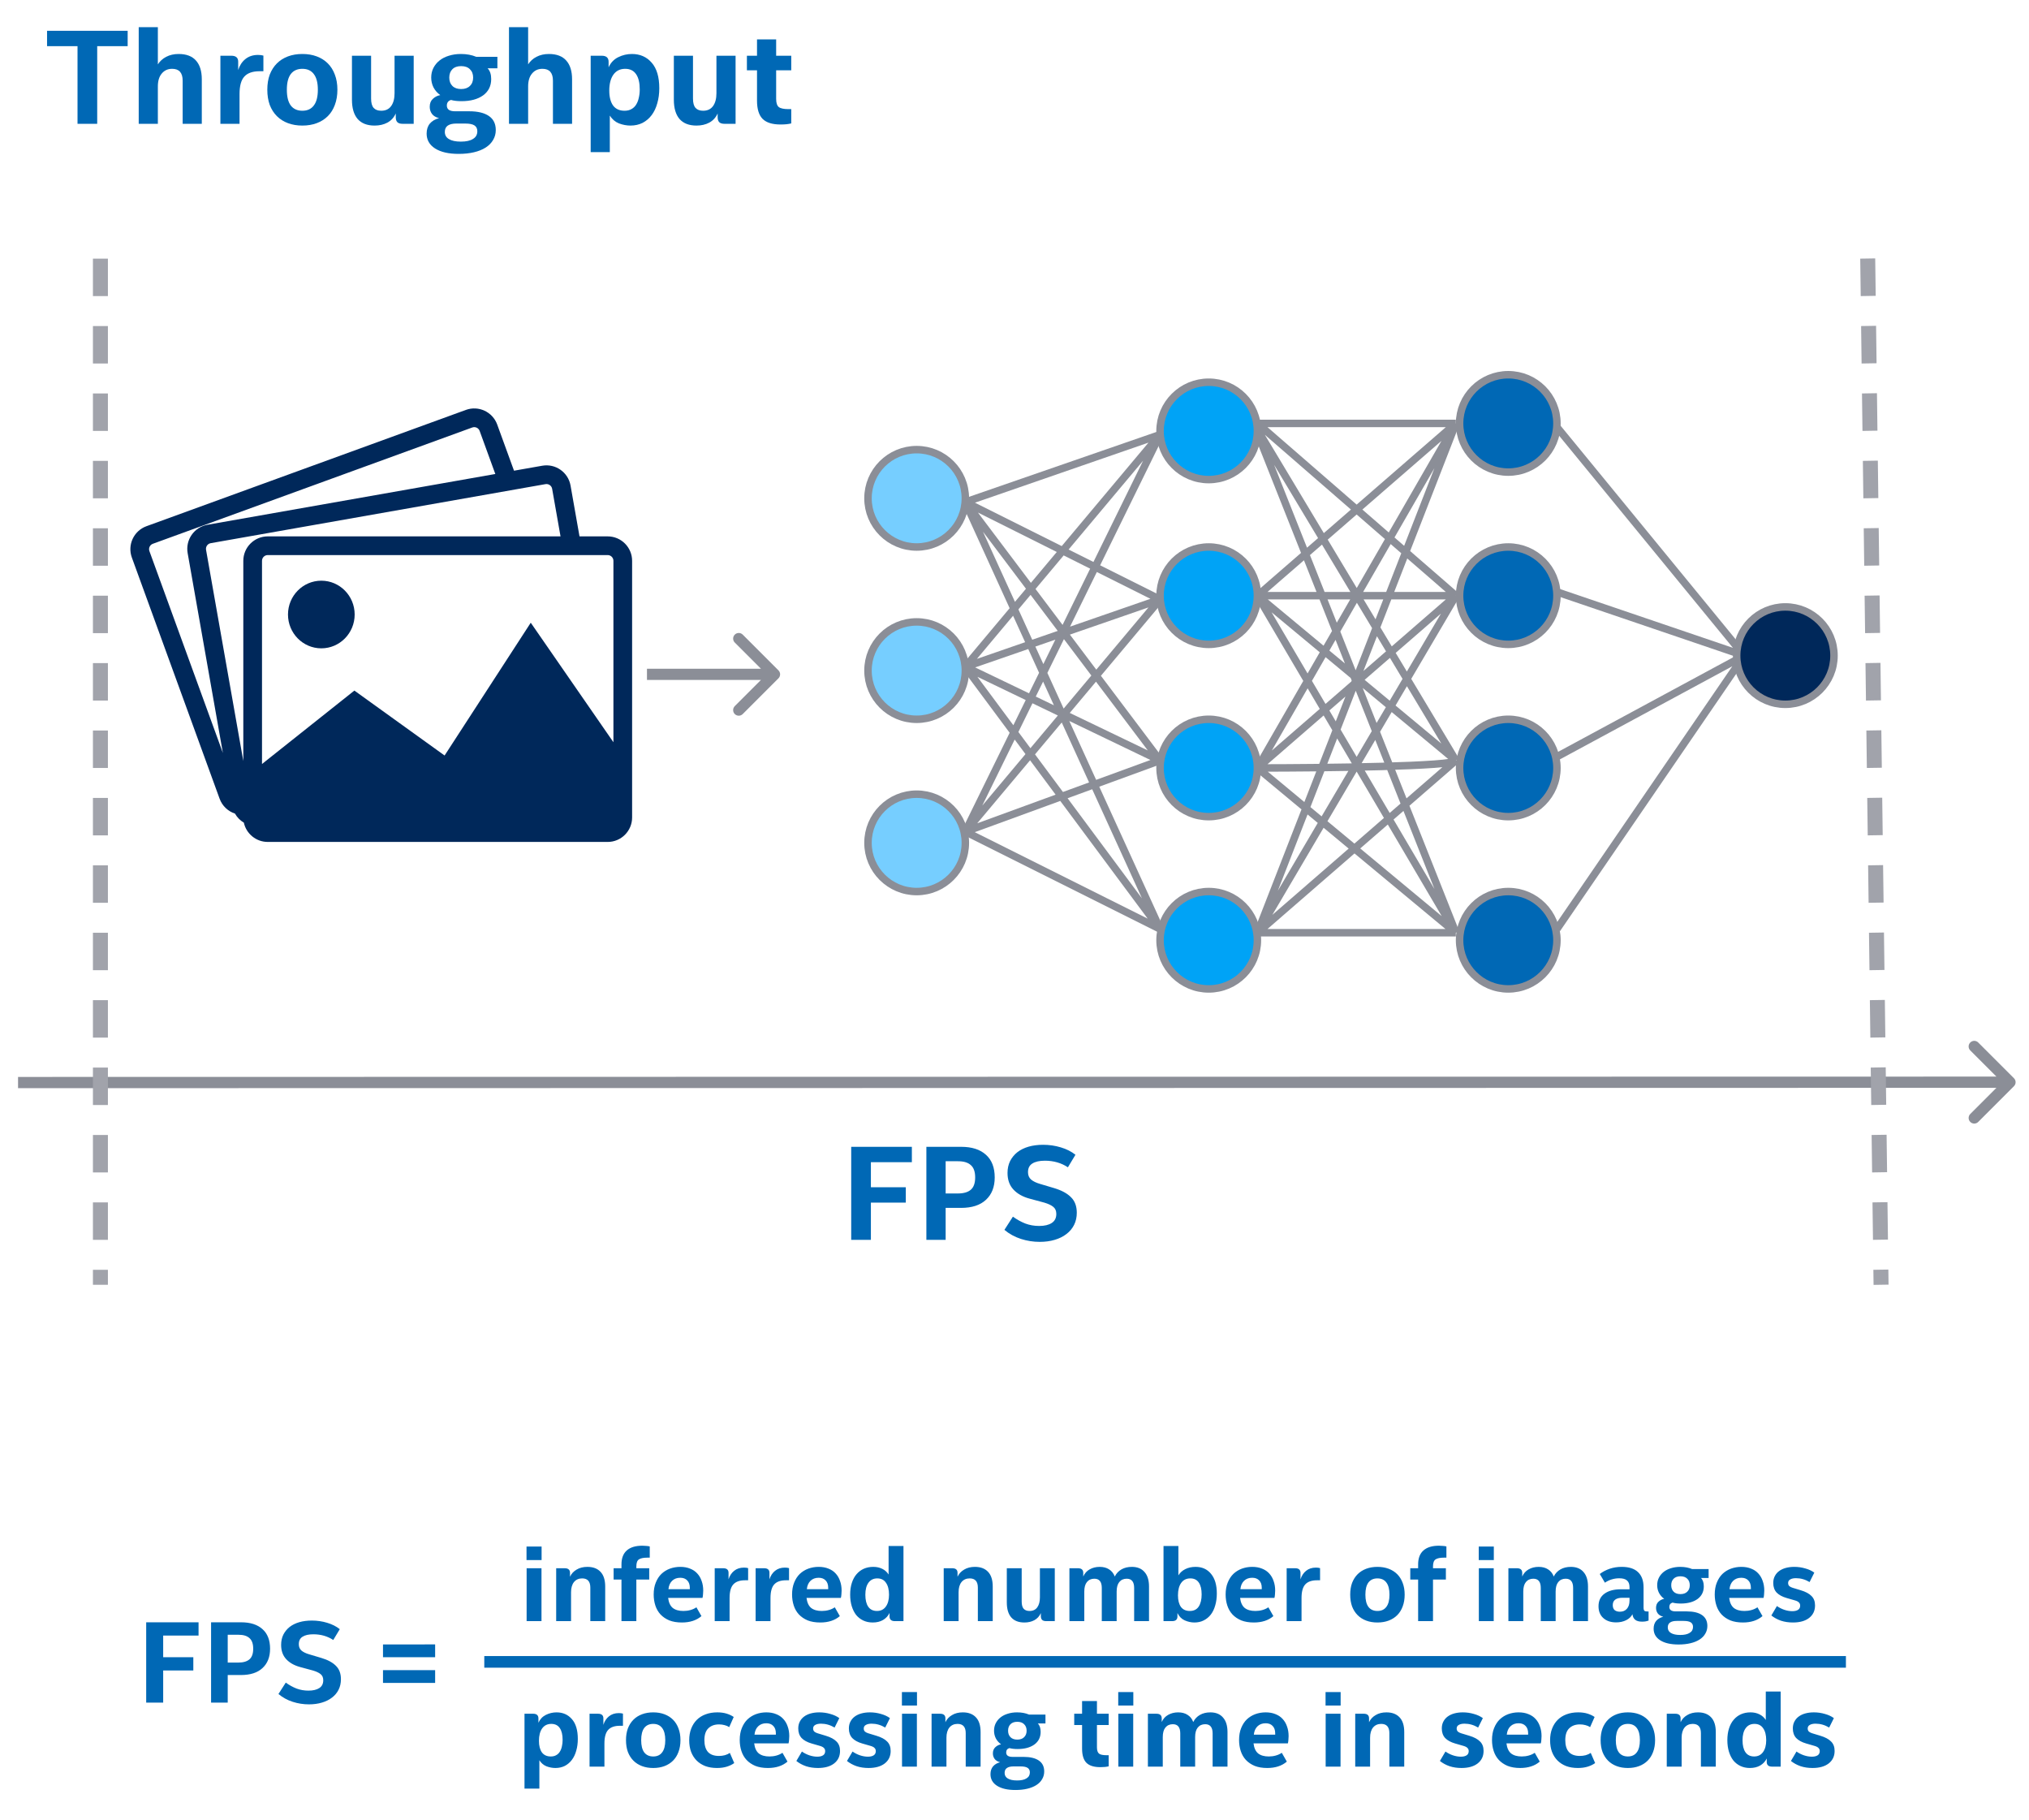 <?xml version="1.0" encoding="UTF-8" standalone="no"?>
<svg
   width="270.948"
   height="243.025"
   viewBox="0 0 270.948 243.025"
   version="1.1"
   xml:space="preserve"
   style="clip-rule:evenodd;fill-rule:evenodd"
   id="svg497"
   sodipodi:docname="THROUGHPUT.svg"
   inkscape:version="1.1.2 (b8e25be833, 2022-02-05)"
   xmlns:inkscape="http://www.inkscape.org/namespaces/inkscape"
   xmlns:sodipodi="http://sodipodi.sourceforge.net/DTD/sodipodi-0.dtd"
   xmlns="http://www.w3.org/2000/svg"
   xmlns:svg="http://www.w3.org/2000/svg"><defs
   id="defs501">
        
        <clipPath
   id="_clip1">
            <rect
   x="0"
   y="0"
   width="678"
   height="259"
   id="rect383" />
        </clipPath>
        
    
            
            
            
            
            
            
            
            
            
            
            
            
            
            
            
            
            
            
            
            
            
            
            
            
            
            
            
        </defs><sodipodi:namedview
   id="namedview499"
   pagecolor="#ffffff"
   bordercolor="#666666"
   borderopacity="1.0"
   inkscape:pageshadow="2"
   inkscape:pageopacity="0.0"
   inkscape:pagecheckerboard="0"
   showgrid="false"
   showguides="true"
   inkscape:guide-bbox="true"
   inkscape:zoom="1.3768127"
   inkscape:cx="222.97876"
   inkscape:cy="213.53666"
   inkscape:window-width="1920"
   inkscape:window-height="1137"
   inkscape:window-x="-8"
   inkscape:window-y="-8"
   inkscape:window-maximized="1"
   inkscape:current-layer="svg497" />
    
<rect
   style="fill:#ffffff;fill-opacity:1;stroke-width:1.004"
   id="rect6981"
   width="270.948"
   height="243.025"
   x="0"
   y="0" /><g
   id="g6819"
   transform="translate(-30.473,-2.47)"><g
     transform="matrix(1,0,0,1,-346.117,0)"
     id="g388">
                <path
   d="m 645.53,147.484 c 0.293,-0.293 0.293,-0.768 0,-1.061 l -4.774,-4.772 c -0.293,-0.293 -0.767,-0.292 -1.06,10e-4 -0.293,0.292 -0.293,0.767 0,1.06 l 4.243,4.242 -4.242,4.243 c -0.292,0.293 -0.292,0.768 10e-4,1.061 0.292,0.293 0.767,0.293 1.06,0 z M 379,147.75 645,147.704 v -1.5 l -266,0.046 z"
   style="fill:#8b8e97;fill-rule:nonzero"
   id="path386" />
            </g><g
     transform="matrix(1,0,0,1,-346.117,0)"
     id="g392">
                <path
   d="m 480.545,93.03 c 0.293,-0.293 0.293,-0.767 0,-1.06 l -4.773,-4.773 c -0.293,-0.293 -0.768,-0.293 -1.061,0 -0.292,0.293 -0.292,0.768 0,1.06 l 4.243,4.243 -4.243,4.243 c -0.292,0.293 -0.292,0.767 0,1.06 0.293,0.293 0.768,0.293 1.061,0 z m -17.56,0.22 h 17.03 v -1.5 h -17.03 z"
   style="fill:#8b8e97;fill-rule:nonzero"
   id="path390" />
            </g><g
     transform="matrix(1,0,0,1,-346.117,0)"
     id="g396">
                <path
   d="m 584.5,59.5 25,30.5 m 0,0 -25,-8.5 m 25,8.5 -25,13.5 m 25,-13.5 -25,36.5"
   style="fill:none;fill-rule:nonzero;stroke:#8b8e97;stroke-width:1px"
   id="path394" />
            </g><g
     transform="matrix(1,0,0,1,-346.117,0)"
     id="g400">
                <path
   d="M 571,59 H 544.509 L 571,82 m 0,-23 -26.491,68 M 571,59 544.509,105 M 571,59 544.509,82 M 571,82 H 544.509 M 571,82 544.509,127 M 571,82 544.509,105 m 0,-23 L 571,104 M 544.509,82 571,127 m 0,-23 c 0,0.8 -17.66,1 -26.491,1 M 571,104 544.509,127 M 571,104 544,59 571,127 M 544.509,105 571,127 m 0,0 h -26.491"
   style="fill:none;fill-rule:nonzero;stroke:#8b8e97;stroke-width:1px"
   id="path398" />
            </g><g
     transform="matrix(1,0,0,1,-346.117,0)"
     id="g404">
                <path
   d="m 531.5,60.5 -26,9 m 26,-9 -26,31 m 26,-31 -26,53 m 0,-44 26,13 m -26,-13 26,34.5 m -26,-34.5 26,57 m 0,-44 -26,9 m 26,-9 -26,31 m 0,-22 26,12.5 m -26,-12.5 26,35 m 0,-22.5 -26,9.5 m 0,0 26,13"
   style="fill:none;fill-rule:nonzero;stroke:#8b8e97;stroke-width:1px"
   id="path402" />
            </g><g
     transform="matrix(1,0,0,1,-346.117,0)"
     id="g408">
                <circle
   cx="499"
   cy="69"
   r="6.5"
   style="fill:#76ceff;stroke:#8b8e97;stroke-width:1px"
   id="circle406" />
            </g><g
     transform="matrix(1,0,0,1,-346.117,0)"
     id="g412">
                <circle
   cx="499"
   cy="92"
   r="6.5"
   style="fill:#76ceff;stroke:#8b8e97;stroke-width:1px"
   id="circle410" />
            </g><g
     transform="matrix(1,0,0,1,-346.117,0)"
     id="g416">
                <circle
   cx="499"
   cy="115"
   r="6.5"
   style="fill:#76ceff;stroke:#8b8e97;stroke-width:1px"
   id="circle414" />
            </g><g
     transform="matrix(1,0,0,1,-346.117,0)"
     id="g420">
                <circle
   cx="538"
   cy="128"
   r="6.5"
   style="fill:#00a3f6;stroke:#8b8e97;stroke-width:1px"
   id="circle418" />
            </g><g
     transform="matrix(1,0,0,1,-346.117,0)"
     id="g424">
                <circle
   cx="538"
   cy="105"
   r="6.5"
   style="fill:#00a3f6;stroke:#8b8e97;stroke-width:1px"
   id="circle422" />
            </g><g
     transform="matrix(1,0,0,1,-346.117,0)"
     id="g428">
                <circle
   cx="538"
   cy="82"
   r="6.5"
   style="fill:#00a3f6;stroke:#8b8e97;stroke-width:1px"
   id="circle426" />
            </g><g
     transform="matrix(1,0,0,1,-346.117,0)"
     id="g432">
                <circle
   cx="538"
   cy="60"
   r="6.5"
   style="fill:#00a3f6;stroke:#8b8e97;stroke-width:1px"
   id="circle430" />
            </g><g
     transform="matrix(1,0,0,1,-346.117,0)"
     id="g436">
                <circle
   cx="578"
   cy="59"
   r="6.5"
   style="fill:#0068b5;stroke:#8b8e97;stroke-width:1px"
   id="circle434" />
            </g><g
     transform="matrix(1,0,0,1,-346.117,0)"
     id="g440">
                <circle
   cx="578"
   cy="82"
   r="6.5"
   style="fill:#0068b5;stroke:#8b8e97;stroke-width:1px"
   id="circle438" />
            </g><g
     transform="matrix(1,0,0,1,-346.117,0)"
     id="g444">
                <circle
   cx="578"
   cy="105"
   r="6.5"
   style="fill:#0068b5;stroke:#8b8e97;stroke-width:1px"
   id="circle442" />
            </g><g
     transform="matrix(1,0,0,1,-346.117,0)"
     id="g448">
                <circle
   cx="578"
   cy="128"
   r="6.5"
   style="fill:#0068b5;stroke:#8b8e97;stroke-width:1px"
   id="circle446" />
            </g><g
     transform="matrix(1,0,0,1,-346.117,0)"
     id="g452">
                <circle
   cx="615"
   cy="90"
   r="6.5"
   style="fill:#00285a;stroke:#8b8e97;stroke-width:1px"
   id="circle450" />
            </g><g
     transform="matrix(1,0,0,1,-346.117,0)"
     id="g456">
                <path
   d="M 390,37 V 174"
   style="fill:none;fill-rule:nonzero;stroke:#a1a3ab;stroke-width:2px;stroke-dasharray:5, 4"
   id="path454" />
            </g><g
     transform="matrix(0.013,1,-1,0.016,278.884,37)"
     id="g460">
                <path
   d="M 0,-1 H 137.013"
   style="fill:none;fill-rule:nonzero;stroke:#a1a3ab;stroke-width:2px;stroke-dasharray:5, 4"
   id="path458" />
            </g><g
     transform="matrix(1,0,0,1,-346.117,0)"
     id="g464">
                <path
   d="M 492.887,163.032 V 168 h -2.628 v -12.42 h 8.1 v 2.052 h -5.472 v 3.348 h 4.662 v 2.052 z m 9.983,0.702 V 168 h -2.574 v -12.42 h 4.644 c 1.428,0 2.532,0.354 3.312,1.062 0.78,0.696 1.17,1.704 1.17,3.024 0,1.272 -0.39,2.268 -1.17,2.988 -0.768,0.72 -1.878,1.08 -3.33,1.08 z m 0,-6.228 v 4.302 h 1.638 c 0.768,0 1.344,-0.168 1.728,-0.504 0.384,-0.336 0.576,-0.882 0.576,-1.638 0,-0.756 -0.192,-1.302 -0.576,-1.638 -0.372,-0.348 -0.942,-0.522 -1.71,-0.522 z m 13.247,-0.072 c -0.72,0 -1.278,0.126 -1.674,0.378 -0.384,0.24 -0.576,0.624 -0.576,1.152 0,0.42 0.138,0.75 0.414,0.99 0.288,0.24 0.684,0.432 1.188,0.576 l 1.872,0.558 c 1.008,0.3 1.764,0.708 2.268,1.224 0.516,0.504 0.774,1.194 0.774,2.07 0,0.6 -0.12,1.14 -0.36,1.62 -0.24,0.48 -0.582,0.888 -1.026,1.224 -0.432,0.336 -0.954,0.594 -1.566,0.774 -0.6,0.18 -1.266,0.27 -1.998,0.27 -0.864,0 -1.704,-0.132 -2.52,-0.396 -0.816,-0.264 -1.548,-0.666 -2.196,-1.206 l 1.134,-1.764 c 0.528,0.384 1.08,0.69 1.656,0.918 0.576,0.216 1.194,0.324 1.854,0.324 0.708,0 1.266,-0.132 1.674,-0.396 0.408,-0.264 0.612,-0.666 0.612,-1.206 0,-0.42 -0.138,-0.738 -0.414,-0.954 -0.264,-0.216 -0.66,-0.402 -1.188,-0.558 l -1.998,-0.54 c -0.912,-0.252 -1.626,-0.66 -2.142,-1.224 -0.516,-0.564 -0.774,-1.296 -0.774,-2.196 0,-0.588 0.114,-1.116 0.342,-1.584 0.24,-0.468 0.564,-0.864 0.972,-1.188 0.42,-0.324 0.918,-0.57 1.494,-0.738 0.588,-0.168 1.236,-0.252 1.944,-0.252 0.816,0 1.602,0.114 2.358,0.342 0.768,0.228 1.422,0.558 1.962,0.99 l -1.008,1.674 c -0.888,-0.588 -1.914,-0.882 -3.078,-0.882 z"
   style="fill:#0068b5;fill-rule:nonzero"
   id="path462" />
            </g><g
     transform="matrix(0.777,0,0,0.777,-226.806,44.858)"
     id="g472">
                <path
   d="M 359.163,232.48 V 238 h -2.92 v -13.8 h 9 v 2.28 h -6.08 v 3.72 h 5.18 v 2.28 z m 11.092,0.78 V 238 h -2.86 v -13.8 h 5.16 c 1.587,0 2.813,0.393 3.68,1.18 0.867,0.773 1.3,1.893 1.3,3.36 0,1.413 -0.433,2.52 -1.3,3.32 -0.853,0.8 -2.087,1.2 -3.7,1.2 z m 0,-6.92 v 4.78 h 1.82 c 0.853,0 1.493,-0.187 1.92,-0.56 0.427,-0.373 0.64,-0.98 0.64,-1.82 0,-0.84 -0.213,-1.447 -0.64,-1.82 -0.413,-0.387 -1.047,-0.58 -1.9,-0.58 z m 14.718,-0.08 c -0.8,0 -1.42,0.14 -1.86,0.42 -0.427,0.267 -0.64,0.693 -0.64,1.28 0,0.467 0.153,0.833 0.46,1.1 0.32,0.267 0.76,0.48 1.32,0.64 l 2.08,0.62 c 1.12,0.333 1.96,0.787 2.52,1.36 0.573,0.56 0.86,1.327 0.86,2.3 0,0.667 -0.133,1.267 -0.4,1.8 -0.267,0.533 -0.647,0.987 -1.14,1.36 -0.48,0.373 -1.06,0.66 -1.74,0.86 -0.667,0.2 -1.407,0.3 -2.22,0.3 -0.96,0 -1.893,-0.147 -2.8,-0.44 -0.907,-0.293 -1.72,-0.74 -2.44,-1.34 l 1.26,-1.96 c 0.587,0.427 1.2,0.767 1.84,1.02 0.64,0.24 1.327,0.36 2.06,0.36 0.787,0 1.407,-0.147 1.86,-0.44 0.453,-0.293 0.68,-0.74 0.68,-1.34 0,-0.467 -0.153,-0.82 -0.46,-1.06 -0.293,-0.24 -0.733,-0.447 -1.32,-0.62 l -2.22,-0.6 c -1.013,-0.28 -1.807,-0.733 -2.38,-1.36 -0.573,-0.627 -0.86,-1.44 -0.86,-2.44 0,-0.653 0.127,-1.24 0.38,-1.76 0.267,-0.52 0.627,-0.96 1.08,-1.32 0.467,-0.36 1.02,-0.633 1.66,-0.82 0.653,-0.187 1.373,-0.28 2.16,-0.28 0.907,0 1.78,0.127 2.62,0.38 0.853,0.253 1.58,0.62 2.18,1.1 l -1.12,1.86 c -0.987,-0.653 -2.127,-0.98 -3.42,-0.98 z m 20.929,1.74 v 2.2 h -8.96 V 228 Z m 0,4.42 v 2.2 h -8.96 v -2.2 z"
   style="fill:#0068b5;fill-rule:nonzero"
   id="path470" />
            </g><g
     transform="matrix(0.777,0,0,0.777,-238.806,44.858)"
     id="g476">
                <path
   d="m 439.625,224 h -2.556 v -9.09 h 2.556 z m -2.574,-12.816 h 2.592 v 2.322 h -2.592 z m 5.098,3.726 h 1.458 c 0.612,0 0.918,0.264 0.918,0.792 v 0.666 c 0.24,-0.516 0.618,-0.924 1.134,-1.224 0.516,-0.312 1.134,-0.468 1.854,-0.468 0.972,0 1.722,0.282 2.25,0.846 0.54,0.564 0.81,1.41 0.81,2.538 V 224 h -2.556 v -5.76 c 0,-1.056 -0.468,-1.584 -1.404,-1.584 -0.588,0 -1.056,0.21 -1.404,0.63 -0.336,0.42 -0.504,1.002 -0.504,1.746 V 224 h -2.556 z m 16.082,-1.818 h -0.414 c -0.672,0 -1.158,0.102 -1.458,0.306 -0.288,0.192 -0.432,0.594 -0.432,1.206 v 0.306 h 2.214 v 1.944 h -2.214 V 224 h -2.556 v -7.146 h -1.35 v -1.944 h 1.35 v -0.666 c 0,-1.056 0.306,-1.854 0.918,-2.394 0.612,-0.54 1.5,-0.81 2.664,-0.81 0.204,0 0.426,0.012 0.666,0.036 0.24,0.012 0.444,0.042 0.612,0.09 z m 3.159,6.912 c 0.096,0.792 0.36,1.368 0.792,1.728 0.444,0.348 1.056,0.522 1.836,0.522 0.42,0 0.822,-0.054 1.206,-0.162 0.384,-0.108 0.726,-0.264 1.026,-0.468 l 0.864,1.512 c -0.852,0.732 -1.974,1.098 -3.366,1.098 -0.828,0 -1.548,-0.12 -2.16,-0.36 -0.6,-0.252 -1.104,-0.594 -1.512,-1.026 -0.396,-0.432 -0.69,-0.942 -0.882,-1.53 -0.192,-0.588 -0.288,-1.218 -0.288,-1.89 0,-0.78 0.12,-1.464 0.36,-2.052 0.24,-0.6 0.564,-1.098 0.972,-1.494 0.42,-0.396 0.906,-0.696 1.458,-0.9 0.564,-0.204 1.158,-0.306 1.782,-0.306 0.636,0 1.2,0.102 1.692,0.306 0.492,0.192 0.9,0.468 1.224,0.828 0.336,0.36 0.588,0.792 0.756,1.296 0.18,0.492 0.27,1.044 0.27,1.656 0,0.204 -0.012,0.42 -0.036,0.648 -0.012,0.216 -0.042,0.414 -0.09,0.594 z m 2.088,-3.456 c -0.576,0 -1.044,0.174 -1.404,0.522 -0.36,0.348 -0.57,0.828 -0.63,1.44 h 3.672 v -0.234 c 0,-0.552 -0.15,-0.978 -0.45,-1.278 -0.288,-0.3 -0.684,-0.45 -1.188,-0.45 z m 5.917,-1.638 h 1.458 c 0.612,0 0.918,0.264 0.918,0.792 v 1.116 c 0.192,-0.612 0.51,-1.098 0.954,-1.458 0.456,-0.372 1.02,-0.558 1.692,-0.558 0.276,0 0.516,0.03 0.72,0.09 v 2.088 h -0.522 c -0.912,0 -1.584,0.234 -2.016,0.702 -0.432,0.468 -0.648,1.248 -0.648,2.34 V 224 h -2.556 z m 7.031,0 h 1.458 c 0.612,0 0.918,0.264 0.918,0.792 v 1.116 c 0.192,-0.612 0.51,-1.098 0.954,-1.458 0.456,-0.372 1.02,-0.558 1.692,-0.558 0.276,0 0.516,0.03 0.72,0.09 v 2.088 h -0.522 c -0.912,0 -1.584,0.234 -2.016,0.702 -0.432,0.468 -0.648,1.248 -0.648,2.34 V 224 h -2.556 z m 8.748,5.094 c 0.096,0.792 0.36,1.368 0.792,1.728 0.444,0.348 1.056,0.522 1.836,0.522 0.42,0 0.822,-0.054 1.206,-0.162 0.384,-0.108 0.726,-0.264 1.026,-0.468 l 0.864,1.512 c -0.852,0.732 -1.974,1.098 -3.366,1.098 -0.828,0 -1.548,-0.12 -2.16,-0.36 -0.6,-0.252 -1.104,-0.594 -1.512,-1.026 -0.396,-0.432 -0.69,-0.942 -0.882,-1.53 -0.192,-0.588 -0.288,-1.218 -0.288,-1.89 0,-0.78 0.12,-1.464 0.36,-2.052 0.24,-0.6 0.564,-1.098 0.972,-1.494 0.42,-0.396 0.906,-0.696 1.458,-0.9 0.564,-0.204 1.158,-0.306 1.782,-0.306 0.636,0 1.2,0.102 1.692,0.306 0.492,0.192 0.9,0.468 1.224,0.828 0.336,0.36 0.588,0.792 0.756,1.296 0.18,0.492 0.27,1.044 0.27,1.656 0,0.204 -0.012,0.42 -0.036,0.648 -0.012,0.216 -0.042,0.414 -0.09,0.594 z m 2.088,-3.456 c -0.576,0 -1.044,0.174 -1.404,0.522 -0.36,0.348 -0.57,0.828 -0.63,1.44 h 3.672 v -0.234 c 0,-0.552 -0.15,-0.978 -0.45,-1.278 -0.288,-0.3 -0.684,-0.45 -1.188,-0.45 z M 501.836,224 h -1.476 c -0.612,0 -0.918,-0.27 -0.918,-0.81 v -0.594 c -0.24,0.504 -0.612,0.906 -1.116,1.206 -0.492,0.288 -1.086,0.432 -1.782,0.432 -0.6,0 -1.14,-0.114 -1.62,-0.342 -0.48,-0.228 -0.888,-0.546 -1.224,-0.954 -0.324,-0.42 -0.576,-0.924 -0.756,-1.512 -0.18,-0.588 -0.27,-1.248 -0.27,-1.98 0,-0.756 0.096,-1.428 0.288,-2.016 0.192,-0.6 0.462,-1.098 0.81,-1.494 0.348,-0.408 0.762,-0.72 1.242,-0.936 0.492,-0.216 1.038,-0.324 1.638,-0.324 0.576,0 1.092,0.114 1.548,0.342 0.456,0.228 0.816,0.552 1.08,0.972 v -4.896 h 2.556 z m -2.484,-4.536 c 0,-0.876 -0.174,-1.56 -0.522,-2.052 -0.336,-0.504 -0.834,-0.756 -1.494,-0.756 -0.648,0 -1.152,0.246 -1.512,0.738 -0.36,0.492 -0.54,1.182 -0.54,2.07 0,0.9 0.168,1.59 0.504,2.07 0.336,0.48 0.834,0.72 1.494,0.72 0.648,0 1.152,-0.246 1.512,-0.738 0.372,-0.504 0.558,-1.188 0.558,-2.052 z m 9.4,-4.554 h 1.458 c 0.612,0 0.918,0.264 0.918,0.792 v 0.666 c 0.24,-0.516 0.618,-0.924 1.134,-1.224 0.516,-0.312 1.134,-0.468 1.854,-0.468 0.972,0 1.722,0.282 2.25,0.846 0.54,0.564 0.81,1.41 0.81,2.538 V 224 h -2.556 v -5.76 c 0,-1.056 -0.468,-1.584 -1.404,-1.584 -0.588,0 -1.056,0.21 -1.404,0.63 -0.336,0.42 -0.504,1.002 -0.504,1.746 V 224 h -2.556 z M 527.84,224 h -1.458 c -0.336,0 -0.576,-0.072 -0.72,-0.216 -0.144,-0.144 -0.216,-0.366 -0.216,-0.666 v -0.504 c -0.24,0.54 -0.612,0.948 -1.116,1.224 -0.492,0.264 -1.062,0.396 -1.71,0.396 -0.996,0 -1.752,-0.294 -2.268,-0.882 -0.504,-0.588 -0.756,-1.446 -0.756,-2.574 v -5.868 h 2.556 v 5.706 c 0,0.588 0.114,1.008 0.342,1.26 0.228,0.252 0.564,0.378 1.008,0.378 0.588,0 1.032,-0.21 1.332,-0.63 0.3,-0.42 0.45,-0.99 0.45,-1.71 v -5.004 h 2.556 z m 10.634,0 h -2.556 v -5.706 c 0,-1.056 -0.426,-1.584 -1.278,-1.584 -0.54,0 -0.966,0.192 -1.278,0.576 -0.3,0.372 -0.45,0.918 -0.45,1.638 V 224 h -2.556 v -9.09 h 1.458 c 0.612,0 0.918,0.264 0.918,0.792 v 0.63 c 0.24,-0.54 0.606,-0.948 1.098,-1.224 0.504,-0.288 1.08,-0.432 1.728,-0.432 0.648,0 1.188,0.144 1.62,0.432 0.444,0.276 0.768,0.684 0.972,1.224 0.264,-0.528 0.648,-0.936 1.152,-1.224 0.504,-0.288 1.098,-0.432 1.782,-0.432 0.948,0 1.674,0.294 2.178,0.882 0.516,0.576 0.774,1.41 0.774,2.502 V 224 h -2.556 v -5.706 c 0,-1.056 -0.426,-1.584 -1.278,-1.584 -0.54,0 -0.966,0.192 -1.278,0.576 -0.3,0.372 -0.45,0.918 -0.45,1.638 z m 8.054,-12.906 h 2.556 v 5.04 c 0.288,-0.468 0.69,-0.828 1.206,-1.08 0.516,-0.252 1.098,-0.378 1.746,-0.378 1.128,0 2.016,0.402 2.664,1.206 0.66,0.792 0.99,1.914 0.99,3.366 0,0.744 -0.09,1.422 -0.27,2.034 -0.168,0.612 -0.42,1.14 -0.756,1.584 -0.336,0.432 -0.744,0.768 -1.224,1.008 -0.468,0.24 -1.002,0.36 -1.602,0.36 -0.552,0 -1.104,-0.12 -1.656,-0.36 -0.54,-0.24 -0.96,-0.66 -1.26,-1.26 v 0.576 c 0,0.54 -0.306,0.81 -0.918,0.81 h -1.476 z m 2.484,8.478 c 0,0.84 0.168,1.5 0.504,1.98 0.348,0.468 0.858,0.702 1.53,0.702 0.684,0 1.194,-0.252 1.53,-0.756 0.336,-0.516 0.504,-1.212 0.504,-2.088 0,-0.888 -0.162,-1.566 -0.486,-2.034 -0.324,-0.48 -0.81,-0.72 -1.458,-0.72 -0.684,0 -1.212,0.264 -1.584,0.792 -0.36,0.516 -0.54,1.224 -0.54,2.124 z m 10.675,0.432 c 0.096,0.792 0.36,1.368 0.792,1.728 0.444,0.348 1.056,0.522 1.836,0.522 0.42,0 0.822,-0.054 1.206,-0.162 0.384,-0.108 0.726,-0.264 1.026,-0.468 l 0.864,1.512 c -0.852,0.732 -1.974,1.098 -3.366,1.098 -0.828,0 -1.548,-0.12 -2.16,-0.36 -0.6,-0.252 -1.104,-0.594 -1.512,-1.026 -0.396,-0.432 -0.69,-0.942 -0.882,-1.53 -0.192,-0.588 -0.288,-1.218 -0.288,-1.89 0,-0.78 0.12,-1.464 0.36,-2.052 0.24,-0.6 0.564,-1.098 0.972,-1.494 0.42,-0.396 0.906,-0.696 1.458,-0.9 0.564,-0.204 1.158,-0.306 1.782,-0.306 0.636,0 1.2,0.102 1.692,0.306 0.492,0.192 0.9,0.468 1.224,0.828 0.336,0.36 0.588,0.792 0.756,1.296 0.18,0.492 0.27,1.044 0.27,1.656 0,0.204 -0.012,0.42 -0.036,0.648 -0.012,0.216 -0.042,0.414 -0.09,0.594 z m 2.088,-3.456 c -0.576,0 -1.044,0.174 -1.404,0.522 -0.36,0.348 -0.57,0.828 -0.63,1.44 h 3.672 v -0.234 c 0,-0.552 -0.15,-0.978 -0.45,-1.278 -0.288,-0.3 -0.684,-0.45 -1.188,-0.45 z m 5.917,-1.638 h 1.458 c 0.612,0 0.918,0.264 0.918,0.792 v 1.116 c 0.192,-0.612 0.51,-1.098 0.954,-1.458 0.456,-0.372 1.02,-0.558 1.692,-0.558 0.276,0 0.516,0.03 0.72,0.09 v 2.088 h -0.522 c -0.912,0 -1.584,0.234 -2.016,0.702 -0.432,0.468 -0.648,1.248 -0.648,2.34 V 224 h -2.556 z m 20.281,4.536 c 0,0.756 -0.114,1.434 -0.342,2.034 -0.216,0.588 -0.528,1.086 -0.936,1.494 -0.408,0.408 -0.9,0.72 -1.476,0.936 -0.576,0.216 -1.218,0.324 -1.926,0.324 -0.708,0 -1.35,-0.108 -1.926,-0.324 -0.576,-0.216 -1.068,-0.528 -1.476,-0.936 -0.408,-0.408 -0.726,-0.906 -0.954,-1.494 -0.216,-0.6 -0.324,-1.278 -0.324,-2.034 0,-0.756 0.108,-1.428 0.324,-2.016 0.228,-0.588 0.546,-1.086 0.954,-1.494 0.408,-0.408 0.9,-0.72 1.476,-0.936 0.576,-0.216 1.218,-0.324 1.926,-0.324 0.708,0 1.35,0.108 1.926,0.324 0.576,0.216 1.068,0.528 1.476,0.936 0.408,0.408 0.72,0.906 0.936,1.494 0.228,0.588 0.342,1.26 0.342,2.016 z m -2.61,0 c 0,-0.924 -0.18,-1.62 -0.54,-2.088 -0.348,-0.468 -0.858,-0.702 -1.53,-0.702 -0.672,0 -1.188,0.234 -1.548,0.702 -0.348,0.468 -0.522,1.164 -0.522,2.088 0,0.936 0.174,1.638 0.522,2.106 0.36,0.468 0.876,0.702 1.548,0.702 0.672,0 1.182,-0.234 1.53,-0.702 0.36,-0.468 0.54,-1.17 0.54,-2.106 z m 9.784,-6.354 h -0.414 c -0.672,0 -1.158,0.102 -1.458,0.306 -0.288,0.192 -0.432,0.594 -0.432,1.206 v 0.306 h 2.214 v 1.944 h -2.214 V 224 h -2.556 v -7.146 h -1.35 v -1.944 h 1.35 v -0.666 c 0,-1.056 0.306,-1.854 0.918,-2.394 0.612,-0.54 1.5,-0.81 2.664,-0.81 0.204,0 0.426,0.012 0.666,0.036 0.24,0.012 0.444,0.042 0.612,0.09 z m 8.13,10.908 h -2.556 v -9.09 h 2.556 z m -2.574,-12.816 h 2.592 v 2.322 h -2.592 z M 613.919,224 h -2.556 v -5.706 c 0,-1.056 -0.426,-1.584 -1.278,-1.584 -0.54,0 -0.966,0.192 -1.278,0.576 -0.3,0.372 -0.45,0.918 -0.45,1.638 V 224 h -2.556 v -9.09 h 1.458 c 0.612,0 0.918,0.264 0.918,0.792 v 0.63 c 0.24,-0.54 0.606,-0.948 1.098,-1.224 0.504,-0.288 1.08,-0.432 1.728,-0.432 0.648,0 1.188,0.144 1.62,0.432 0.444,0.276 0.768,0.684 0.972,1.224 0.264,-0.528 0.648,-0.936 1.152,-1.224 0.504,-0.288 1.098,-0.432 1.782,-0.432 0.948,0 1.674,0.294 2.178,0.882 0.516,0.576 0.774,1.41 0.774,2.502 V 224 h -2.556 v -5.706 c 0,-1.056 -0.426,-1.584 -1.278,-1.584 -0.54,0 -0.966,0.192 -1.278,0.576 -0.3,0.372 -0.45,0.918 -0.45,1.638 z m 7.37,-2.556 c 0,-0.948 0.342,-1.668 1.026,-2.16 0.684,-0.504 1.626,-0.756 2.826,-0.756 h 1.476 v -0.36 c 0,-0.528 -0.144,-0.912 -0.432,-1.152 -0.276,-0.252 -0.72,-0.378 -1.332,-0.378 -0.456,0 -0.894,0.066 -1.314,0.198 -0.42,0.132 -0.804,0.318 -1.152,0.558 l -0.882,-1.494 c 0.504,-0.384 1.074,-0.684 1.71,-0.9 0.636,-0.216 1.32,-0.324 2.052,-0.324 1.248,0 2.184,0.3 2.808,0.9 0.636,0.6 0.954,1.464 0.954,2.592 v 3.492 c 0,0.276 0.048,0.462 0.144,0.558 0.096,0.084 0.27,0.126 0.522,0.126 h 0.198 v 1.566 c -0.132,0.048 -0.288,0.09 -0.468,0.126 -0.18,0.036 -0.396,0.054 -0.648,0.054 -0.528,0 -0.924,-0.108 -1.188,-0.324 -0.264,-0.216 -0.42,-0.534 -0.468,-0.954 -0.216,0.432 -0.576,0.774 -1.08,1.026 -0.504,0.252 -1.08,0.378 -1.728,0.378 -0.912,0 -1.644,-0.246 -2.196,-0.738 -0.552,-0.492 -0.828,-1.17 -0.828,-2.034 z m 3.672,0.936 c 0.516,0 0.918,-0.168 1.206,-0.504 0.3,-0.336 0.45,-0.81 0.45,-1.422 v -0.468 h -1.242 c -0.528,0 -0.936,0.108 -1.224,0.324 -0.276,0.204 -0.414,0.516 -0.414,0.936 0,0.384 0.108,0.672 0.324,0.864 0.228,0.18 0.528,0.27 0.9,0.27 z m 5.8,2.916 c 0,-0.54 0.144,-0.984 0.432,-1.332 0.3,-0.348 0.708,-0.588 1.224,-0.72 -0.42,-0.108 -0.732,-0.294 -0.936,-0.558 -0.204,-0.276 -0.306,-0.594 -0.306,-0.954 0,-0.456 0.138,-0.81 0.414,-1.062 0.276,-0.264 0.606,-0.432 0.99,-0.504 -0.384,-0.276 -0.684,-0.618 -0.9,-1.026 -0.204,-0.408 -0.306,-0.846 -0.306,-1.314 0,-0.468 0.096,-0.894 0.288,-1.278 0.204,-0.396 0.48,-0.732 0.828,-1.008 0.348,-0.276 0.762,-0.486 1.242,-0.63 0.492,-0.156 1.026,-0.234 1.602,-0.234 0.768,0 1.452,0.126 2.052,0.378 h 2.826 v 1.53 h -1.314 c 0.324,0.324 0.486,0.804 0.486,1.44 0,0.924 -0.36,1.65 -1.08,2.178 -0.72,0.516 -1.68,0.774 -2.88,0.774 -0.564,0 -1.032,-0.054 -1.404,-0.162 -0.372,0.108 -0.558,0.36 -0.558,0.756 0,0.252 0.096,0.444 0.288,0.576 0.192,0.12 0.462,0.18 0.81,0.18 h 1.908 c 1.128,0 1.998,0.21 2.61,0.63 0.612,0.42 0.918,1.044 0.918,1.872 0,0.492 -0.12,0.936 -0.36,1.332 -0.228,0.396 -0.558,0.732 -0.99,1.008 -0.432,0.276 -0.954,0.486 -1.566,0.63 -0.6,0.144 -1.278,0.216 -2.034,0.216 -1.344,0 -2.394,-0.24 -3.15,-0.72 -0.756,-0.48 -1.134,-1.146 -1.134,-1.998 z m 3.96,-1.332 c -0.492,0 -0.87,0.09 -1.134,0.27 -0.264,0.18 -0.396,0.462 -0.396,0.846 0,0.42 0.18,0.738 0.54,0.954 0.372,0.228 0.906,0.342 1.602,0.342 0.708,0 1.248,-0.12 1.62,-0.36 0.384,-0.228 0.576,-0.57 0.576,-1.026 0,-0.348 -0.126,-0.606 -0.378,-0.774 -0.252,-0.168 -0.66,-0.252 -1.224,-0.252 z m 2.25,-6.138 c 0,-0.468 -0.144,-0.84 -0.432,-1.116 -0.276,-0.276 -0.666,-0.414 -1.17,-0.414 -0.504,0 -0.894,0.138 -1.17,0.414 -0.276,0.276 -0.414,0.648 -0.414,1.116 0,0.468 0.138,0.84 0.414,1.116 0.276,0.276 0.666,0.414 1.17,0.414 0.504,0 0.894,-0.138 1.17,-0.414 0.288,-0.276 0.432,-0.648 0.432,-1.116 z m 6.775,2.178 c 0.096,0.792 0.36,1.368 0.792,1.728 0.444,0.348 1.056,0.522 1.836,0.522 0.42,0 0.822,-0.054 1.206,-0.162 0.384,-0.108 0.726,-0.264 1.026,-0.468 l 0.864,1.512 c -0.852,0.732 -1.974,1.098 -3.366,1.098 -0.828,0 -1.548,-0.12 -2.16,-0.36 -0.6,-0.252 -1.104,-0.594 -1.512,-1.026 -0.396,-0.432 -0.69,-0.942 -0.882,-1.53 -0.192,-0.588 -0.288,-1.218 -0.288,-1.89 0,-0.78 0.12,-1.464 0.36,-2.052 0.24,-0.6 0.564,-1.098 0.972,-1.494 0.42,-0.396 0.906,-0.696 1.458,-0.9 0.564,-0.204 1.158,-0.306 1.782,-0.306 0.636,0 1.2,0.102 1.692,0.306 0.492,0.192 0.9,0.468 1.224,0.828 0.336,0.36 0.588,0.792 0.756,1.296 0.18,0.492 0.27,1.044 0.27,1.656 0,0.204 -0.012,0.42 -0.036,0.648 -0.012,0.216 -0.042,0.414 -0.09,0.594 z m 2.088,-3.456 c -0.576,0 -1.044,0.174 -1.404,0.522 -0.36,0.348 -0.57,0.828 -0.63,1.44 h 3.672 v -0.234 c 0,-0.552 -0.15,-0.978 -0.45,-1.278 -0.288,-0.3 -0.684,-0.45 -1.188,-0.45 z m 9.39,0.072 c -0.42,0 -0.75,0.072 -0.99,0.216 -0.24,0.132 -0.36,0.336 -0.36,0.612 0,0.228 0.072,0.408 0.216,0.54 0.144,0.12 0.336,0.216 0.576,0.288 l 1.368,0.414 c 0.84,0.252 1.458,0.582 1.854,0.99 0.408,0.396 0.612,0.936 0.612,1.62 0,0.912 -0.342,1.632 -1.026,2.16 -0.672,0.516 -1.596,0.774 -2.772,0.774 -0.744,0 -1.428,-0.102 -2.052,-0.306 -0.624,-0.216 -1.176,-0.516 -1.656,-0.9 l 0.954,-1.62 c 0.396,0.276 0.822,0.492 1.278,0.648 0.468,0.156 0.924,0.234 1.368,0.234 0.42,0 0.75,-0.078 0.99,-0.234 0.24,-0.156 0.36,-0.396 0.36,-0.72 0,-0.216 -0.066,-0.39 -0.198,-0.522 -0.12,-0.144 -0.336,-0.264 -0.648,-0.36 l -1.494,-0.432 c -0.744,-0.216 -1.314,-0.528 -1.71,-0.936 -0.384,-0.42 -0.576,-0.966 -0.576,-1.638 0,-0.456 0.09,-0.852 0.27,-1.188 0.18,-0.348 0.426,-0.636 0.738,-0.864 0.324,-0.24 0.708,-0.42 1.152,-0.54 0.444,-0.12 0.93,-0.18 1.458,-0.18 0.648,0 1.278,0.09 1.89,0.27 0.612,0.168 1.128,0.408 1.548,0.72 l -0.81,1.62 c -0.744,-0.444 -1.524,-0.666 -2.34,-0.666 z"
   style="fill:#0068b5;fill-rule:nonzero"
   id="path474" />
            </g><g
     transform="matrix(0.777,0,0,0.777,-238.806,44.858)"
     id="g480">
                <path
   d="m 439.099,241.458 c 0.276,-0.612 0.702,-1.062 1.278,-1.35 0.576,-0.288 1.188,-0.432 1.836,-0.432 1.092,0 1.974,0.39 2.646,1.17 0.672,0.768 1.008,1.902 1.008,3.402 0,0.732 -0.09,1.404 -0.27,2.016 -0.168,0.612 -0.42,1.14 -0.756,1.584 -0.324,0.432 -0.726,0.774 -1.206,1.026 -0.48,0.24 -1.02,0.36 -1.62,0.36 -0.504,0 -1.014,-0.096 -1.53,-0.288 -0.504,-0.204 -0.912,-0.552 -1.224,-1.044 v 4.878 h -2.556 v -12.87 h 1.476 c 0.612,0 0.918,0.27 0.918,0.81 z m 0.09,3.114 c 0,0.84 0.168,1.5 0.504,1.98 0.348,0.468 0.858,0.702 1.53,0.702 0.36,0 0.666,-0.072 0.918,-0.216 0.264,-0.144 0.474,-0.342 0.63,-0.594 0.168,-0.264 0.288,-0.57 0.36,-0.918 0.084,-0.348 0.126,-0.72 0.126,-1.116 0,-0.888 -0.162,-1.566 -0.486,-2.034 -0.324,-0.48 -0.81,-0.72 -1.458,-0.72 -0.684,0 -1.212,0.264 -1.584,0.792 -0.36,0.516 -0.54,1.224 -0.54,2.124 z m 8.696,-4.662 h 1.458 c 0.612,0 0.918,0.264 0.918,0.792 v 1.116 c 0.192,-0.612 0.51,-1.098 0.954,-1.458 0.456,-0.372 1.02,-0.558 1.692,-0.558 0.276,0 0.516,0.03 0.72,0.09 v 2.088 h -0.522 c -0.912,0 -1.584,0.234 -2.016,0.702 -0.432,0.468 -0.648,1.248 -0.648,2.34 V 249 h -2.556 z m 15.624,4.536 c 0,0.756 -0.114,1.434 -0.342,2.034 -0.216,0.588 -0.528,1.086 -0.936,1.494 -0.408,0.408 -0.9,0.72 -1.476,0.936 -0.576,0.216 -1.218,0.324 -1.926,0.324 -0.708,0 -1.35,-0.108 -1.926,-0.324 -0.576,-0.216 -1.068,-0.528 -1.476,-0.936 -0.408,-0.408 -0.726,-0.906 -0.954,-1.494 -0.216,-0.6 -0.324,-1.278 -0.324,-2.034 0,-0.756 0.108,-1.428 0.324,-2.016 0.228,-0.588 0.546,-1.086 0.954,-1.494 0.408,-0.408 0.9,-0.72 1.476,-0.936 0.576,-0.216 1.218,-0.324 1.926,-0.324 0.708,0 1.35,0.108 1.926,0.324 0.576,0.216 1.068,0.528 1.476,0.936 0.408,0.408 0.72,0.906 0.936,1.494 0.228,0.588 0.342,1.26 0.342,2.016 z m -2.61,0 c 0,-0.924 -0.18,-1.62 -0.54,-2.088 -0.348,-0.468 -0.858,-0.702 -1.53,-0.702 -0.672,0 -1.188,0.234 -1.548,0.702 -0.348,0.468 -0.522,1.164 -0.522,2.088 0,0.936 0.174,1.638 0.522,2.106 0.36,0.468 0.876,0.702 1.548,0.702 0.672,0 1.182,-0.234 1.53,-0.702 0.36,-0.468 0.54,-1.17 0.54,-2.106 z m 6.723,0 c 0,0.888 0.204,1.566 0.612,2.034 0.42,0.456 1.05,0.684 1.89,0.684 0.348,0 0.684,-0.042 1.008,-0.126 0.336,-0.096 0.624,-0.228 0.864,-0.396 l 0.756,1.746 c -0.348,0.252 -0.768,0.456 -1.26,0.612 -0.492,0.156 -1.062,0.234 -1.71,0.234 -0.744,0 -1.41,-0.108 -1.998,-0.324 -0.588,-0.228 -1.086,-0.546 -1.494,-0.954 -0.408,-0.408 -0.726,-0.906 -0.954,-1.494 -0.216,-0.588 -0.324,-1.254 -0.324,-1.998 0,-0.744 0.114,-1.41 0.342,-1.998 0.228,-0.588 0.546,-1.086 0.954,-1.494 0.42,-0.42 0.924,-0.738 1.512,-0.954 0.6,-0.228 1.272,-0.342 2.016,-0.342 0.6,0 1.134,0.072 1.602,0.216 0.468,0.144 0.876,0.336 1.224,0.576 l -0.774,1.746 c -0.228,-0.156 -0.492,-0.27 -0.792,-0.342 -0.3,-0.084 -0.618,-0.126 -0.954,-0.126 -0.768,0 -1.38,0.222 -1.836,0.666 -0.456,0.432 -0.684,1.11 -0.684,2.034 z m 8.557,0.558 c 0.096,0.792 0.36,1.368 0.792,1.728 0.444,0.348 1.056,0.522 1.836,0.522 0.42,0 0.822,-0.054 1.206,-0.162 0.384,-0.108 0.726,-0.264 1.026,-0.468 l 0.864,1.512 c -0.852,0.732 -1.974,1.098 -3.366,1.098 -0.828,0 -1.548,-0.12 -2.16,-0.36 -0.6,-0.252 -1.104,-0.594 -1.512,-1.026 -0.396,-0.432 -0.69,-0.942 -0.882,-1.53 -0.192,-0.588 -0.288,-1.218 -0.288,-1.89 0,-0.78 0.12,-1.464 0.36,-2.052 0.24,-0.6 0.564,-1.098 0.972,-1.494 0.42,-0.396 0.906,-0.696 1.458,-0.9 0.564,-0.204 1.158,-0.306 1.782,-0.306 0.636,0 1.2,0.102 1.692,0.306 0.492,0.192 0.9,0.468 1.224,0.828 0.336,0.36 0.588,0.792 0.756,1.296 0.18,0.492 0.27,1.044 0.27,1.656 0,0.204 -0.012,0.42 -0.036,0.648 -0.012,0.216 -0.042,0.414 -0.09,0.594 z m 2.088,-3.456 c -0.576,0 -1.044,0.174 -1.404,0.522 -0.36,0.348 -0.57,0.828 -0.63,1.44 h 3.672 v -0.234 c 0,-0.552 -0.15,-0.978 -0.45,-1.278 -0.288,-0.3 -0.684,-0.45 -1.188,-0.45 z m 9.391,0.072 c -0.42,0 -0.75,0.072 -0.99,0.216 -0.24,0.132 -0.36,0.336 -0.36,0.612 0,0.228 0.072,0.408 0.216,0.54 0.144,0.12 0.336,0.216 0.576,0.288 l 1.368,0.414 c 0.84,0.252 1.458,0.582 1.854,0.99 0.408,0.396 0.612,0.936 0.612,1.62 0,0.912 -0.342,1.632 -1.026,2.16 -0.672,0.516 -1.596,0.774 -2.772,0.774 -0.744,0 -1.428,-0.102 -2.052,-0.306 -0.624,-0.216 -1.176,-0.516 -1.656,-0.9 l 0.954,-1.62 c 0.396,0.276 0.822,0.492 1.278,0.648 0.468,0.156 0.924,0.234 1.368,0.234 0.42,0 0.75,-0.078 0.99,-0.234 0.24,-0.156 0.36,-0.396 0.36,-0.72 0,-0.216 -0.066,-0.39 -0.198,-0.522 -0.12,-0.144 -0.336,-0.264 -0.648,-0.36 l -1.494,-0.432 c -0.744,-0.216 -1.314,-0.528 -1.71,-0.936 -0.384,-0.42 -0.576,-0.966 -0.576,-1.638 0,-0.456 0.09,-0.852 0.27,-1.188 0.18,-0.348 0.426,-0.636 0.738,-0.864 0.324,-0.24 0.708,-0.42 1.152,-0.54 0.444,-0.12 0.93,-0.18 1.458,-0.18 0.648,0 1.278,0.09 1.89,0.27 0.612,0.168 1.128,0.408 1.548,0.72 l -0.81,1.62 c -0.744,-0.444 -1.524,-0.666 -2.34,-0.666 z m 8.701,0 c -0.42,0 -0.75,0.072 -0.99,0.216 -0.24,0.132 -0.36,0.336 -0.36,0.612 0,0.228 0.072,0.408 0.216,0.54 0.144,0.12 0.336,0.216 0.576,0.288 l 1.368,0.414 c 0.84,0.252 1.458,0.582 1.854,0.99 0.408,0.396 0.612,0.936 0.612,1.62 0,0.912 -0.342,1.632 -1.026,2.16 -0.672,0.516 -1.596,0.774 -2.772,0.774 -0.744,0 -1.428,-0.102 -2.052,-0.306 -0.624,-0.216 -1.176,-0.516 -1.656,-0.9 l 0.954,-1.62 c 0.396,0.276 0.822,0.492 1.278,0.648 0.468,0.156 0.924,0.234 1.368,0.234 0.42,0 0.75,-0.078 0.99,-0.234 0.24,-0.156 0.36,-0.396 0.36,-0.72 0,-0.216 -0.066,-0.39 -0.198,-0.522 -0.12,-0.144 -0.336,-0.264 -0.648,-0.36 l -1.494,-0.432 c -0.744,-0.216 -1.314,-0.528 -1.71,-0.936 -0.384,-0.42 -0.576,-0.966 -0.576,-1.638 0,-0.456 0.09,-0.852 0.27,-1.188 0.18,-0.348 0.426,-0.636 0.738,-0.864 0.324,-0.24 0.708,-0.42 1.152,-0.54 0.444,-0.12 0.93,-0.18 1.458,-0.18 0.648,0 1.278,0.09 1.89,0.27 0.612,0.168 1.128,0.408 1.548,0.72 l -0.81,1.62 c -0.744,-0.444 -1.524,-0.666 -2.34,-0.666 z m 7.783,7.38 h -2.556 v -9.09 h 2.556 z m -2.574,-12.816 h 2.592 v 2.322 h -2.592 z m 5.098,3.726 h 1.458 c 0.612,0 0.918,0.264 0.918,0.792 v 0.666 c 0.24,-0.516 0.618,-0.924 1.134,-1.224 0.516,-0.312 1.134,-0.468 1.854,-0.468 0.972,0 1.722,0.282 2.25,0.846 0.54,0.564 0.81,1.41 0.81,2.538 V 249 h -2.556 v -5.76 c 0,-1.056 -0.468,-1.584 -1.404,-1.584 -0.588,0 -1.056,0.21 -1.404,0.63 -0.336,0.42 -0.504,1.002 -0.504,1.746 V 249 h -2.556 z m 10.124,10.386 c 0,-0.54 0.144,-0.984 0.432,-1.332 0.3,-0.348 0.708,-0.588 1.224,-0.72 -0.42,-0.108 -0.732,-0.294 -0.936,-0.558 -0.204,-0.276 -0.306,-0.594 -0.306,-0.954 0,-0.456 0.138,-0.81 0.414,-1.062 0.276,-0.264 0.606,-0.432 0.99,-0.504 -0.384,-0.276 -0.684,-0.618 -0.9,-1.026 -0.204,-0.408 -0.306,-0.846 -0.306,-1.314 0,-0.468 0.096,-0.894 0.288,-1.278 0.204,-0.396 0.48,-0.732 0.828,-1.008 0.348,-0.276 0.762,-0.486 1.242,-0.63 0.492,-0.156 1.026,-0.234 1.602,-0.234 0.768,0 1.452,0.126 2.052,0.378 h 2.826 v 1.53 h -1.314 c 0.324,0.324 0.486,0.804 0.486,1.44 0,0.924 -0.36,1.65 -1.08,2.178 -0.72,0.516 -1.68,0.774 -2.88,0.774 -0.564,0 -1.032,-0.054 -1.404,-0.162 -0.372,0.108 -0.558,0.36 -0.558,0.756 0,0.252 0.096,0.444 0.288,0.576 0.192,0.12 0.462,0.18 0.81,0.18 h 1.908 c 1.128,0 1.998,0.21 2.61,0.63 0.612,0.42 0.918,1.044 0.918,1.872 0,0.492 -0.12,0.936 -0.36,1.332 -0.228,0.396 -0.558,0.732 -0.99,1.008 -0.432,0.276 -0.954,0.486 -1.566,0.63 -0.6,0.144 -1.278,0.216 -2.034,0.216 -1.344,0 -2.394,-0.24 -3.15,-0.72 -0.756,-0.48 -1.134,-1.146 -1.134,-1.998 z m 3.96,-1.332 c -0.492,0 -0.87,0.09 -1.134,0.27 -0.264,0.18 -0.396,0.462 -0.396,0.846 0,0.42 0.18,0.738 0.54,0.954 0.372,0.228 0.906,0.342 1.602,0.342 0.708,0 1.248,-0.12 1.62,-0.36 0.384,-0.228 0.576,-0.57 0.576,-1.026 0,-0.348 -0.126,-0.606 -0.378,-0.774 -0.252,-0.168 -0.66,-0.252 -1.224,-0.252 z m 2.25,-6.138 c 0,-0.468 -0.144,-0.84 -0.432,-1.116 -0.276,-0.276 -0.666,-0.414 -1.17,-0.414 -0.504,0 -0.894,0.138 -1.17,0.414 -0.276,0.276 -0.414,0.648 -0.414,1.116 0,0.468 0.138,0.84 0.414,1.116 0.276,0.276 0.666,0.414 1.17,0.414 0.504,0 0.894,-0.138 1.17,-0.414 0.288,-0.276 0.432,-0.648 0.432,-1.116 z m 14.104,4.212 v 1.908 c -0.192,0.048 -0.402,0.084 -0.63,0.108 -0.228,0.024 -0.498,0.036 -0.81,0.036 -1.08,0 -1.872,-0.246 -2.376,-0.738 -0.504,-0.504 -0.756,-1.32 -0.756,-2.448 v -4.05 h -1.35 v -1.944 h 1.35 v -2.178 h 2.556 v 2.178 h 2.016 v 1.944 h -2.016 v 3.816 c 0,0.54 0.12,0.906 0.36,1.098 0.24,0.18 0.672,0.27 1.296,0.27 z M 541.32,249 h -2.556 v -9.09 h 2.556 z m -2.574,-12.816 h 2.592 v 2.322 h -2.592 z M 551.962,249 h -2.556 v -5.706 c 0,-1.056 -0.426,-1.584 -1.278,-1.584 -0.54,0 -0.966,0.192 -1.278,0.576 -0.3,0.372 -0.45,0.918 -0.45,1.638 V 249 h -2.556 v -9.09 h 1.458 c 0.612,0 0.918,0.264 0.918,0.792 v 0.63 c 0.24,-0.54 0.606,-0.948 1.098,-1.224 0.504,-0.288 1.08,-0.432 1.728,-0.432 0.648,0 1.188,0.144 1.62,0.432 0.444,0.276 0.768,0.684 0.972,1.224 0.264,-0.528 0.648,-0.936 1.152,-1.224 0.504,-0.288 1.098,-0.432 1.782,-0.432 0.948,0 1.674,0.294 2.178,0.882 0.516,0.576 0.774,1.41 0.774,2.502 V 249 h -2.556 v -5.706 c 0,-1.056 -0.426,-1.584 -1.278,-1.584 -0.54,0 -0.966,0.192 -1.278,0.576 -0.3,0.372 -0.45,0.918 -0.45,1.638 z m 10.034,-3.996 c 0.096,0.792 0.36,1.368 0.792,1.728 0.444,0.348 1.056,0.522 1.836,0.522 0.42,0 0.822,-0.054 1.206,-0.162 0.384,-0.108 0.726,-0.264 1.026,-0.468 l 0.864,1.512 c -0.852,0.732 -1.974,1.098 -3.366,1.098 -0.828,0 -1.548,-0.12 -2.16,-0.36 -0.6,-0.252 -1.104,-0.594 -1.512,-1.026 -0.396,-0.432 -0.69,-0.942 -0.882,-1.53 -0.192,-0.588 -0.288,-1.218 -0.288,-1.89 0,-0.78 0.12,-1.464 0.36,-2.052 0.24,-0.6 0.564,-1.098 0.972,-1.494 0.42,-0.396 0.906,-0.696 1.458,-0.9 0.564,-0.204 1.158,-0.306 1.782,-0.306 0.636,0 1.2,0.102 1.692,0.306 0.492,0.192 0.9,0.468 1.224,0.828 0.336,0.36 0.588,0.792 0.756,1.296 0.18,0.492 0.27,1.044 0.27,1.656 0,0.204 -0.012,0.42 -0.036,0.648 -0.012,0.216 -0.042,0.414 -0.09,0.594 z m 2.088,-3.456 c -0.576,0 -1.044,0.174 -1.404,0.522 -0.36,0.348 -0.57,0.828 -0.63,1.44 h 3.672 v -0.234 c 0,-0.552 -0.15,-0.978 -0.45,-1.278 -0.288,-0.3 -0.684,-0.45 -1.188,-0.45 z M 576.951,249 h -2.556 v -9.09 h 2.556 z m -2.574,-12.816 h 2.592 v 2.322 h -2.592 z m 5.098,3.726 h 1.458 c 0.612,0 0.918,0.264 0.918,0.792 v 0.666 c 0.24,-0.516 0.618,-0.924 1.134,-1.224 0.516,-0.312 1.134,-0.468 1.854,-0.468 0.972,0 1.722,0.282 2.25,0.846 0.54,0.564 0.81,1.41 0.81,2.538 V 249 h -2.556 v -5.76 c 0,-1.056 -0.468,-1.584 -1.404,-1.584 -0.588,0 -1.056,0.21 -1.404,0.63 -0.336,0.42 -0.504,1.002 -0.504,1.746 V 249 h -2.556 z m 18.784,1.71 c -0.42,0 -0.75,0.072 -0.99,0.216 -0.24,0.132 -0.36,0.336 -0.36,0.612 0,0.228 0.072,0.408 0.216,0.54 0.144,0.12 0.336,0.216 0.576,0.288 l 1.368,0.414 c 0.84,0.252 1.458,0.582 1.854,0.99 0.408,0.396 0.612,0.936 0.612,1.62 0,0.912 -0.342,1.632 -1.026,2.16 -0.672,0.516 -1.596,0.774 -2.772,0.774 -0.744,0 -1.428,-0.102 -2.052,-0.306 -0.624,-0.216 -1.176,-0.516 -1.656,-0.9 l 0.954,-1.62 c 0.396,0.276 0.822,0.492 1.278,0.648 0.468,0.156 0.924,0.234 1.368,0.234 0.42,0 0.75,-0.078 0.99,-0.234 0.24,-0.156 0.36,-0.396 0.36,-0.72 0,-0.216 -0.066,-0.39 -0.198,-0.522 -0.12,-0.144 -0.336,-0.264 -0.648,-0.36 l -1.494,-0.432 c -0.744,-0.216 -1.314,-0.528 -1.71,-0.936 -0.384,-0.42 -0.576,-0.966 -0.576,-1.638 0,-0.456 0.09,-0.852 0.27,-1.188 0.18,-0.348 0.426,-0.636 0.738,-0.864 0.324,-0.24 0.708,-0.42 1.152,-0.54 0.444,-0.12 0.93,-0.18 1.458,-0.18 0.648,0 1.278,0.09 1.89,0.27 0.612,0.168 1.128,0.408 1.548,0.72 l -0.81,1.62 c -0.744,-0.444 -1.524,-0.666 -2.34,-0.666 z m 7.208,3.384 c 0.096,0.792 0.36,1.368 0.792,1.728 0.444,0.348 1.056,0.522 1.836,0.522 0.42,0 0.822,-0.054 1.206,-0.162 0.384,-0.108 0.726,-0.264 1.026,-0.468 l 0.864,1.512 c -0.852,0.732 -1.974,1.098 -3.366,1.098 -0.828,0 -1.548,-0.12 -2.16,-0.36 -0.6,-0.252 -1.104,-0.594 -1.512,-1.026 -0.396,-0.432 -0.69,-0.942 -0.882,-1.53 -0.192,-0.588 -0.288,-1.218 -0.288,-1.89 0,-0.78 0.12,-1.464 0.36,-2.052 0.24,-0.6 0.564,-1.098 0.972,-1.494 0.42,-0.396 0.906,-0.696 1.458,-0.9 0.564,-0.204 1.158,-0.306 1.782,-0.306 0.636,0 1.2,0.102 1.692,0.306 0.492,0.192 0.9,0.468 1.224,0.828 0.336,0.36 0.588,0.792 0.756,1.296 0.18,0.492 0.27,1.044 0.27,1.656 0,0.204 -0.012,0.42 -0.036,0.648 -0.012,0.216 -0.042,0.414 -0.09,0.594 z m 2.088,-3.456 c -0.576,0 -1.044,0.174 -1.404,0.522 -0.36,0.348 -0.57,0.828 -0.63,1.44 h 3.672 v -0.234 c 0,-0.552 -0.15,-0.978 -0.45,-1.278 -0.288,-0.3 -0.684,-0.45 -1.188,-0.45 z m 8.022,2.898 c 0,0.888 0.204,1.566 0.612,2.034 0.42,0.456 1.05,0.684 1.89,0.684 0.348,0 0.684,-0.042 1.008,-0.126 0.336,-0.096 0.624,-0.228 0.864,-0.396 l 0.756,1.746 c -0.348,0.252 -0.768,0.456 -1.26,0.612 -0.492,0.156 -1.062,0.234 -1.71,0.234 -0.744,0 -1.41,-0.108 -1.998,-0.324 -0.588,-0.228 -1.086,-0.546 -1.494,-0.954 -0.408,-0.408 -0.726,-0.906 -0.954,-1.494 -0.216,-0.588 -0.324,-1.254 -0.324,-1.998 0,-0.744 0.114,-1.41 0.342,-1.998 0.228,-0.588 0.546,-1.086 0.954,-1.494 0.42,-0.42 0.924,-0.738 1.512,-0.954 0.6,-0.228 1.272,-0.342 2.016,-0.342 0.6,0 1.134,0.072 1.602,0.216 0.468,0.144 0.876,0.336 1.224,0.576 l -0.774,1.746 c -0.228,-0.156 -0.492,-0.27 -0.792,-0.342 -0.3,-0.084 -0.618,-0.126 -0.954,-0.126 -0.768,0 -1.38,0.222 -1.836,0.666 -0.456,0.432 -0.684,1.11 -0.684,2.034 z m 15.434,0 c 0,0.756 -0.114,1.434 -0.342,2.034 -0.216,0.588 -0.528,1.086 -0.936,1.494 -0.408,0.408 -0.9,0.72 -1.476,0.936 -0.576,0.216 -1.218,0.324 -1.926,0.324 -0.708,0 -1.35,-0.108 -1.926,-0.324 -0.576,-0.216 -1.068,-0.528 -1.476,-0.936 -0.408,-0.408 -0.726,-0.906 -0.954,-1.494 -0.216,-0.6 -0.324,-1.278 -0.324,-2.034 0,-0.756 0.108,-1.428 0.324,-2.016 0.228,-0.588 0.546,-1.086 0.954,-1.494 0.408,-0.408 0.9,-0.72 1.476,-0.936 0.576,-0.216 1.218,-0.324 1.926,-0.324 0.708,0 1.35,0.108 1.926,0.324 0.576,0.216 1.068,0.528 1.476,0.936 0.408,0.408 0.72,0.906 0.936,1.494 0.228,0.588 0.342,1.26 0.342,2.016 z m -2.61,0 c 0,-0.924 -0.18,-1.62 -0.54,-2.088 -0.348,-0.468 -0.858,-0.702 -1.53,-0.702 -0.672,0 -1.188,0.234 -1.548,0.702 -0.348,0.468 -0.522,1.164 -0.522,2.088 0,0.936 0.174,1.638 0.522,2.106 0.36,0.468 0.876,0.702 1.548,0.702 0.672,0 1.182,-0.234 1.53,-0.702 0.36,-0.468 0.54,-1.17 0.54,-2.106 z m 4.617,-4.536 h 1.458 c 0.612,0 0.918,0.264 0.918,0.792 v 0.666 c 0.24,-0.516 0.618,-0.924 1.134,-1.224 0.516,-0.312 1.134,-0.468 1.854,-0.468 0.972,0 1.722,0.282 2.25,0.846 0.54,0.564 0.81,1.41 0.81,2.538 V 249 h -2.556 v -5.76 c 0,-1.056 -0.468,-1.584 -1.404,-1.584 -0.588,0 -1.056,0.21 -1.404,0.63 -0.336,0.42 -0.504,1.002 -0.504,1.746 V 249 h -2.556 z m 19.574,9.09 h -1.476 c -0.612,0 -0.918,-0.27 -0.918,-0.81 v -0.594 c -0.24,0.504 -0.612,0.906 -1.116,1.206 -0.492,0.288 -1.086,0.432 -1.782,0.432 -0.6,0 -1.14,-0.114 -1.62,-0.342 -0.48,-0.228 -0.888,-0.546 -1.224,-0.954 -0.324,-0.42 -0.576,-0.924 -0.756,-1.512 -0.18,-0.588 -0.27,-1.248 -0.27,-1.98 0,-0.756 0.096,-1.428 0.288,-2.016 0.192,-0.6 0.462,-1.098 0.81,-1.494 0.348,-0.408 0.762,-0.72 1.242,-0.936 0.492,-0.216 1.038,-0.324 1.638,-0.324 0.576,0 1.092,0.114 1.548,0.342 0.456,0.228 0.816,0.552 1.08,0.972 v -4.896 h 2.556 z m -2.484,-4.536 c 0,-0.876 -0.174,-1.56 -0.522,-2.052 -0.336,-0.504 -0.834,-0.756 -1.494,-0.756 -0.648,0 -1.152,0.246 -1.512,0.738 -0.36,0.492 -0.54,1.182 -0.54,2.07 0,0.9 0.168,1.59 0.504,2.07 0.336,0.48 0.834,0.72 1.494,0.72 0.648,0 1.152,-0.246 1.512,-0.738 0.372,-0.504 0.558,-1.188 0.558,-2.052 z m 8.48,-2.844 c -0.42,0 -0.75,0.072 -0.99,0.216 -0.24,0.132 -0.36,0.336 -0.36,0.612 0,0.228 0.072,0.408 0.216,0.54 0.144,0.12 0.336,0.216 0.576,0.288 l 1.368,0.414 c 0.84,0.252 1.458,0.582 1.854,0.99 0.408,0.396 0.612,0.936 0.612,1.62 0,0.912 -0.342,1.632 -1.026,2.16 -0.672,0.516 -1.596,0.774 -2.772,0.774 -0.744,0 -1.428,-0.102 -2.052,-0.306 -0.624,-0.216 -1.176,-0.516 -1.656,-0.9 l 0.954,-1.62 c 0.396,0.276 0.822,0.492 1.278,0.648 0.468,0.156 0.924,0.234 1.368,0.234 0.42,0 0.75,-0.078 0.99,-0.234 0.24,-0.156 0.36,-0.396 0.36,-0.72 0,-0.216 -0.066,-0.39 -0.198,-0.522 -0.12,-0.144 -0.336,-0.264 -0.648,-0.36 l -1.494,-0.432 c -0.744,-0.216 -1.314,-0.528 -1.71,-0.936 -0.384,-0.42 -0.576,-0.966 -0.576,-1.638 0,-0.456 0.09,-0.852 0.27,-1.188 0.18,-0.348 0.426,-0.636 0.738,-0.864 0.324,-0.24 0.708,-0.42 1.152,-0.54 0.444,-0.12 0.93,-0.18 1.458,-0.18 0.648,0 1.278,0.09 1.89,0.27 0.612,0.168 1.128,0.408 1.548,0.72 l -0.81,1.62 c -0.744,-0.444 -1.524,-0.666 -2.34,-0.666 z"
   style="fill:#0068b5;fill-rule:nonzero"
   id="path478" />
            </g><g
     transform="matrix(0.694,0,0,0.777,-193.56,44.858)"
     id="g484">
                <path
   d="M 678,231 H 416"
   style="fill:none;fill-rule:nonzero;stroke:#0068b5;stroke-width:2px"
   id="path482" />
            </g><g
     transform="matrix(1,0,0,1,-346.117,0)"
     id="g488">
                <path
   d="m 419.5,89.028 c 2.458,0 4.451,-2.022 4.451,-4.516 0,-2.494 -1.993,-4.515 -4.451,-4.515 -2.459,0 -4.452,2.021 -4.452,4.515 0,2.494 1.993,4.516 4.452,4.516 z"
   style="fill:#00285a;fill-rule:nonzero"
   id="path486" />
            </g><g
     transform="matrix(1,0,0,1,-346.117,0)"
     id="g492">
                <path
   d="m 442.986,59.148 c -0.616,-1.693 -2.49,-2.567 -4.182,-1.951 l -42.656,15.526 c -1.693,0.616 -2.567,2.49 -1.951,4.183 l 11.72,32.2 c 0.356,0.978 1.132,1.683 2.05,1.985 0.285,0.505 0.698,0.921 1.187,1.21 0.317,1.47 1.626,2.574 3.191,2.574 h 45.393 c 1.801,0 3.263,-1.463 3.263,-3.264 V 77.344 c 0,-1.801 -1.462,-3.263 -3.263,-3.263 h -3.762 l -1.197,-6.786 c -0.312,-1.774 -2.007,-2.96 -3.78,-2.647 l -3.769,0.664 z m -0.252,6.604 -2.093,-5.75 c -0.145,-0.398 -0.586,-0.604 -0.984,-0.459 l -42.655,15.526 c -0.398,0.144 -0.604,0.585 -0.459,0.983 l 9.81,26.944 -4.705,-26.685 c -0.313,-1.774 0.873,-3.468 2.647,-3.781 z m -33.653,38.323 V 77.344 c 0,-1.801 1.463,-3.263 3.264,-3.263 h 39.096 l -1.12,-6.353 c -0.073,-0.417 -0.472,-0.695 -0.889,-0.622 l -44.703,7.882 c -0.417,0.074 -0.696,0.472 -0.623,0.889 z m 49.424,-2.511 v -24.22 c 0,-0.423 -0.344,-0.767 -0.767,-0.767 h -45.393 c -0.424,0 -0.767,0.344 -0.767,0.767 v 27.126 l 12.335,-9.802 12.048,8.669 11.505,-17.728 z"
   style="fill:#00285a"
   id="path490" />
            </g><g
     aria-label="Throughput"
     id="text1723"
     style="font-weight:bold;font-size:18px;line-height:1.25;font-family:'Intel Clear';-inkscape-font-specification:'Intel Clear, Bold';fill:#0068b5"><path
       d="M 43.453,8.633 V 19.001 h -2.628 V 8.633 h -4.068 v -2.052 h 10.764 v 2.052 z"
       id="path6288" /><path
       d="m 48.997,6.095 h 2.556 v 4.968 q 0.414,-0.648 1.116,-1.008 0.72,-0.378 1.656,-0.378 1.548,0 2.322,0.882 0.774,0.864 0.774,2.502 v 5.94 h -2.556 v -5.76 q 0,-1.584 -1.404,-1.584 -0.864,0 -1.386,0.63 -0.522,0.612 -0.522,1.728 v 4.986 h -2.556 z"
       id="path6290" /><path
       d="m 59.905,9.911 h 1.458 q 0.918,0 0.918,0.792 v 1.116 q 0.288,-0.918 0.954,-1.458 0.684,-0.558 1.692,-0.558 0.414,0 0.72,0.09 v 2.088 h -0.522 q -1.368,0 -2.016,0.702 -0.648,0.702 -0.648,2.34 v 3.978 h -2.556 z"
       id="path6292" /><path
       d="m 75.529,14.447 q 0,1.134 -0.342,2.034 -0.324,0.882 -0.936,1.494 -0.612,0.612 -1.476,0.936 -0.864,0.324 -1.926,0.324 -1.062,0 -1.926,-0.324 -0.864,-0.324 -1.476,-0.936 -0.612,-0.612 -0.954,-1.494 -0.324,-0.9 -0.324,-2.034 0,-1.134 0.324,-2.016 0.342,-0.882 0.954,-1.494 0.612,-0.612 1.476,-0.936 0.864,-0.324 1.926,-0.324 1.062,0 1.926,0.324 0.864,0.324 1.476,0.936 0.612,0.612 0.936,1.494 0.342,0.882 0.342,2.016 z m -2.61,0 q 0,-1.386 -0.54,-2.088 -0.522,-0.702 -1.53,-0.702 -1.008,0 -1.548,0.702 -0.522,0.702 -0.522,2.088 0,1.404 0.522,2.106 0.54,0.702 1.548,0.702 1.008,0 1.53,-0.702 0.54,-0.702 0.54,-2.106 z"
       id="path6294" /><path
       d="m 85.717,19.001 h -1.458 q -0.504,0 -0.72,-0.216 -0.216,-0.216 -0.216,-0.666 v -0.504 q -0.36,0.81 -1.116,1.224 -0.738,0.396 -1.71,0.396 -1.494,0 -2.268,-0.882 -0.756,-0.882 -0.756,-2.574 V 9.911 h 2.556 v 5.706 q 0,0.882 0.342,1.26 0.342,0.378 1.008,0.378 0.882,0 1.332,-0.63 0.45,-0.63 0.45,-1.71 V 9.911 h 2.556 z"
       id="path6296" /><path
       d="m 87.445,20.297 q 0,-0.81 0.432,-1.332 0.45,-0.522 1.224,-0.72 -0.63,-0.162 -0.936,-0.558 -0.306,-0.414 -0.306,-0.954 0,-0.684 0.414,-1.062 0.414,-0.396 0.99,-0.504 -0.576,-0.414 -0.9,-1.026 -0.306,-0.612 -0.306,-1.314 0,-0.702 0.288,-1.278 0.306,-0.594 0.828,-1.008 0.522,-0.414 1.242,-0.63 0.738,-0.234 1.602,-0.234 1.152,0 2.052,0.378 h 2.826 v 1.53 h -1.314 q 0.486,0.486 0.486,1.44 0,1.386 -1.08,2.178 -1.08,0.774 -2.88,0.774 -0.846,0 -1.404,-0.162 -0.558,0.162 -0.558,0.756 0,0.378 0.288,0.576 0.288,0.18 0.81,0.18 h 1.908 q 1.692,0 2.61,0.63 0.918,0.63 0.918,1.872 0,0.738 -0.36,1.332 -0.342,0.594 -0.99,1.008 -0.648,0.414 -1.566,0.63 -0.9,0.216 -2.034,0.216 -2.016,0 -3.15,-0.72 -1.134,-0.72 -1.134,-1.998 z m 3.96,-1.332 q -0.738,0 -1.134,0.27 -0.396,0.27 -0.396,0.846 0,0.63 0.54,0.954 0.558,0.342 1.602,0.342 1.062,0 1.62,-0.36 0.576,-0.342 0.576,-1.026 0,-0.522 -0.378,-0.774 -0.378,-0.252 -1.224,-0.252 z m 2.25,-6.138 q 0,-0.702 -0.432,-1.116 -0.414,-0.414 -1.17,-0.414 -0.756,0 -1.17,0.414 -0.414,0.414 -0.414,1.116 0,0.702 0.414,1.116 0.414,0.414 1.17,0.414 0.756,0 1.17,-0.414 0.432,-0.414 0.432,-1.116 z"
       id="path6298" /><path
       d="m 98.443,6.095 h 2.556 v 4.968 q 0.414,-0.648 1.116,-1.008 0.72,-0.378 1.656,-0.378 1.548,0 2.322,0.882 0.774,0.864 0.774,2.502 v 5.94 h -2.556 v -5.76 q 0,-1.584 -1.404,-1.584 -0.864,0 -1.386,0.63 -0.522,0.612 -0.522,1.728 v 4.986 h -2.556 z"
       id="path6300" /><path
       d="m 111.745,11.459 q 0.414,-0.918 1.278,-1.35 0.864,-0.432 1.836,-0.432 1.638,0 2.646,1.17 1.008,1.152 1.008,3.402 0,1.098 -0.27,2.016 -0.252,0.918 -0.756,1.584 -0.486,0.648 -1.206,1.026 -0.72,0.36 -1.62,0.36 -0.756,0 -1.53,-0.288 -0.756,-0.306 -1.224,-1.044 v 4.878 h -2.556 V 9.911 h 1.476 q 0.918,0 0.918,0.81 z m 0.09,3.114 q 0,1.26 0.504,1.98 0.522,0.702 1.53,0.702 0.54,0 0.918,-0.216 0.396,-0.216 0.63,-0.594 0.252,-0.396 0.36,-0.918 0.126,-0.522 0.126,-1.116 0,-1.332 -0.486,-2.034 -0.486,-0.72 -1.458,-0.72 -1.026,0 -1.584,0.792 -0.54,0.774 -0.54,2.124 z"
       id="path6302" /><path
       d="m 128.701,19.001 h -1.458 q -0.504,0 -0.72,-0.216 -0.216,-0.216 -0.216,-0.666 v -0.504 q -0.36,0.81 -1.116,1.224 -0.738,0.396 -1.71,0.396 -1.494,0 -2.268,-0.882 -0.756,-0.882 -0.756,-2.574 V 9.911 h 2.556 v 5.706 q 0,0.882 0.342,1.26 0.342,0.378 1.008,0.378 0.882,0 1.332,-0.63 0.45,-0.63 0.45,-1.71 V 9.911 h 2.556 z"
       id="path6304" /><path
       d="m 136.135,17.039 v 1.908 q -0.288,0.072 -0.63,0.108 -0.342,0.036 -0.81,0.036 -1.62,0 -2.376,-0.738 -0.756,-0.756 -0.756,-2.448 v -4.05 h -1.35 V 9.911 h 1.35 v -2.178 h 2.556 v 2.178 h 2.016 v 1.944 h -2.016 v 3.816 q 0,0.81 0.36,1.098 0.36,0.27 1.296,0.27 z"
       id="path6306" /></g></g></svg>
